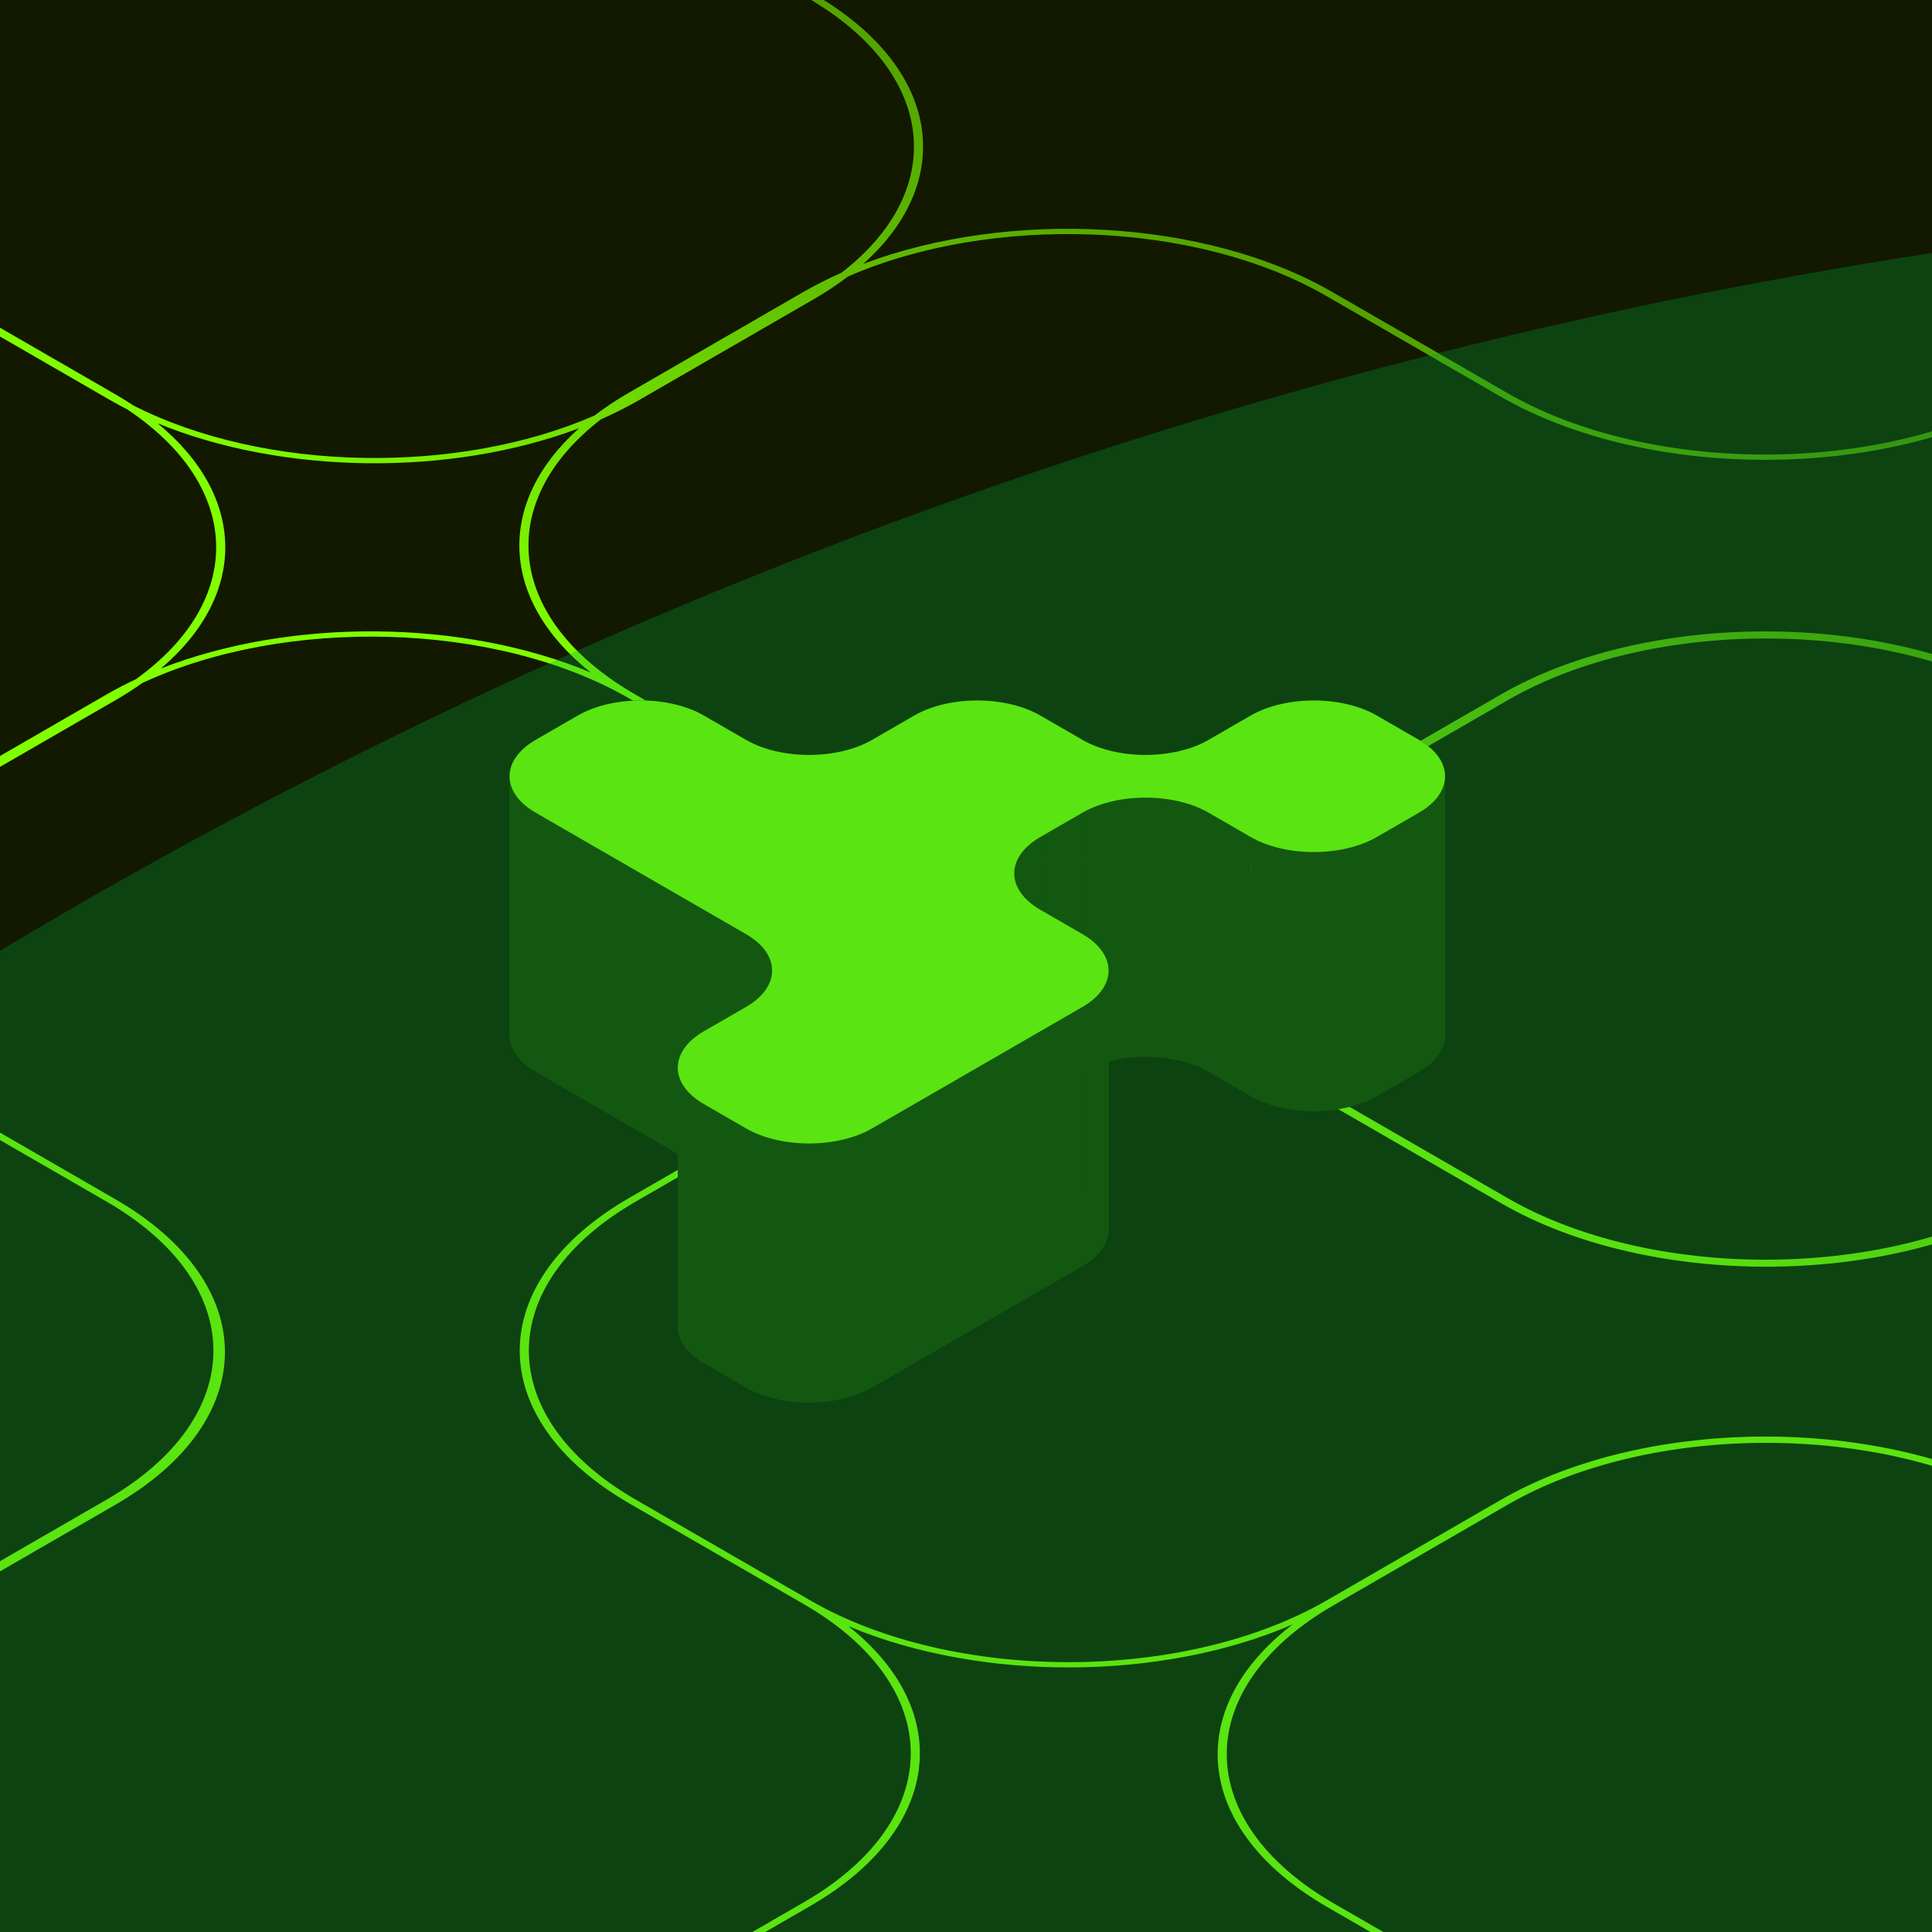 <svg width="354" height="354" viewBox="0 0 354 354" fill="none" xmlns="http://www.w3.org/2000/svg">
    <g clip-path="url(#clip0_1470_5614)">
        <rect width="354" height="354" fill="#121900"/>
        <path fill-rule="evenodd" clip-rule="evenodd" d="M753.968 54.259C727.833 39.169 685.466 39.165 659.34 54.249L627.409 72.685C600.63 88.146 557.205 88.141 530.416 72.675L498.474 54.233C472.339 39.144 429.972 39.14 403.846 54.224L371.914 72.659C345.135 88.12 301.71 88.116 274.922 72.65L242.98 54.208C219.072 40.405 181.582 39.224 155.366 50.67C153.46 52.129 151.356 53.528 149.055 54.857L117.124 73.293C114.899 74.577 112.559 75.755 110.124 76.826C90.498 91.955 92.603 113.508 116.436 127.268L148.379 145.71C174.514 160.799 216.881 160.803 243.007 145.719L274.938 127.283C301.717 111.822 345.142 111.827 371.931 127.293L403.873 145.735C430.008 160.824 472.375 160.828 498.501 145.744L530.433 127.309C557.212 111.848 600.637 111.852 627.425 127.318L659.367 145.76C685.503 160.85 727.869 160.854 753.996 145.77L785.927 127.334C812.053 112.25 812.046 87.79 785.911 72.701L753.968 54.259ZM154.169 49.983C151.734 51.054 149.394 52.231 147.169 53.516L115.238 71.951C112.937 73.28 110.833 74.68 108.927 76.138C83.84 87.091 48.429 86.482 24.475 74.313C23.427 73.618 22.329 72.938 21.183 72.276L-10.76 53.834C-11.788 53.241 -12.84 52.67 -13.915 52.122C-36.715 36.943 -35.627 13.948 -10.645 -0.475L21.286 -18.911C47.412 -33.995 89.779 -33.99 115.914 -18.901L147.857 -0.459C171.69 13.301 173.795 34.853 154.169 49.983ZM158.181 48.346C184.775 38.309 220.796 40.036 244.161 53.526L276.104 71.967C302.239 87.057 344.606 87.061 370.732 71.977L402.663 53.541C429.443 38.08 472.867 38.085 499.656 53.551L531.598 71.993C557.733 87.082 600.1 87.086 626.226 72.002L658.158 53.567C684.937 38.106 728.362 38.11 755.15 53.576L787.092 72.018C811.331 86.012 813.644 107.87 794.028 123.357C820.852 112.033 858.709 113.369 882.947 127.362L914.889 145.804C941.677 161.271 941.685 186.342 914.906 201.803L882.975 220.238C868.509 228.59 849.187 232.429 830.254 231.756C849.333 232.751 869.008 229.034 883.61 220.603L915.542 202.168C942.321 186.707 985.746 186.711 1012.53 202.178L1044.48 220.619C1071.26 236.086 1071.27 261.157 1044.49 276.618L1012.56 295.053C985.783 310.514 942.358 310.51 915.569 295.044L883.627 276.602C857.491 261.513 815.125 261.508 788.998 276.592L757.067 295.028C732.534 309.192 694.031 310.376 667.148 298.584C683.589 312.115 683.664 330.254 667.37 343.821C690.952 334.574 722.305 334.747 745.606 344.34C729.759 329.122 733.195 309.083 755.918 295.964L787.849 277.528C814.629 262.067 858.053 262.072 884.842 277.538L916.784 295.98C943.572 311.446 943.58 336.517 916.801 351.978L884.869 370.414C860.84 384.287 823.408 385.708 796.619 374.679C812.467 389.898 809.03 409.937 786.307 423.056L754.376 441.492C730.38 455.346 693.017 456.782 666.236 445.803C684.427 461.216 681.687 482.395 658.014 496.063L626.082 514.498C599.303 529.959 555.878 529.955 529.09 514.489L497.148 496.047C473.883 482.615 470.817 461.938 487.955 446.603C461.353 456.677 425.279 454.961 401.889 441.457L369.947 423.015C346.347 409.389 343.532 388.308 361.508 372.912C334.878 383.11 298.624 381.432 275.147 367.877L243.205 349.435C218.727 335.303 216.61 313.151 236.857 297.64C212.834 308.042 179.672 308.148 155.45 297.961C174.991 313.448 172.665 335.266 148.467 349.236L116.536 367.672C89.757 383.133 46.332 383.128 19.544 367.662L-12.399 349.22C-36.157 335.504 -38.85 314.232 -20.476 298.81C-47.188 309.419 -84.031 307.864 -107.789 294.147L-139.731 275.705C-164.474 261.42 -166.37 238.941 -145.414 223.408C-172.317 235.507 -211.252 234.412 -235.995 220.127L-267.937 201.685C-291.593 188.027 -294.365 166.879 -276.249 151.474C-302.932 161.933 -339.562 160.333 -363.219 146.675L-395.161 128.233C-421.949 112.767 -421.957 87.695 -395.178 72.235L-363.246 53.799C-337.12 38.715 -337.127 14.255 -363.263 -0.835L-395.205 -19.276C-421.993 -34.743 -422.001 -59.814 -395.222 -75.275L-363.29 -93.711C-339.582 -107.398 -302.827 -108.965 -276.12 -98.412C-294.502 -113.838 -291.821 -135.107 -268.072 -148.819L-236.141 -167.254C-209.362 -182.715 -165.937 -182.711 -139.148 -167.245L-107.206 -148.803C-80.418 -133.337 -80.41 -108.265 -107.189 -92.804L-139.121 -74.369C-165.247 -59.285 -165.24 -34.824 -139.104 -19.735L-107.162 -1.293C-82.904 12.712 -80.607 34.593 -100.273 50.083C-76.442 39.792 -43.65 39.618 -19.505 49.558C-38.293 34.108 -35.735 12.645 -11.827 -1.158L20.104 -19.593C46.883 -35.054 90.308 -35.05 117.096 -19.584L149.038 -1.142C172.326 12.304 175.375 33.008 158.181 48.346ZM-15.104 52.803C-41.389 39.45 -81.473 40.017 -106.57 54.507L-138.501 72.943C-142.689 75.36 -147.283 77.4 -152.157 79.061C-178.526 88.252 -213.304 86.274 -236.069 73.131L-268.011 54.689C-294.799 39.223 -294.807 14.152 -268.028 -1.309L-236.097 -19.745C-209.97 -34.829 -209.977 -59.289 -236.113 -74.379L-268.055 -92.82C-269.628 -93.728 -271.109 -94.67 -272.497 -95.64C-298.783 -108.051 -337.594 -107.181 -362.108 -93.028L-394.039 -74.593C-420.166 -59.508 -420.159 -35.048 -394.023 -19.959L-362.081 -1.517C-335.293 13.949 -335.285 39.021 -362.064 54.482L-393.996 72.917C-420.122 88.001 -420.115 112.462 -393.979 127.551L-362.037 145.993C-337.64 160.079 -299.098 161.019 -272.827 148.812C-271.315 147.733 -269.691 146.69 -267.954 145.687L-236.023 127.251C-209.244 111.79 -165.819 111.795 -139.03 127.261L-107.088 145.703C-80.953 160.792 -38.586 160.796 -12.46 145.712L19.472 127.277C21.209 126.274 23.016 125.336 24.884 124.463C45.034 110.008 44.501 89.118 23.287 74.995C22.212 74.447 21.159 73.876 20.131 73.283L-11.811 54.841C-12.957 54.179 -14.055 53.499 -15.104 52.803ZM28.876 77.559C51.85 87.016 82.65 87.318 106.112 78.462C90.82 92.104 91.54 109.99 108.27 123.239C84.917 113.423 53.261 113.172 29.494 122.488C45.41 108.953 45.204 90.985 28.876 77.559ZM-271.638 149.498C-269.77 148.625 -267.963 147.688 -266.226 146.685L-234.295 128.249C-208.169 113.165 -165.802 113.169 -139.667 128.259L-107.724 146.701C-80.936 162.167 -37.511 162.171 -10.732 146.71L21.199 128.275C22.936 127.272 24.561 126.228 26.072 125.15C52.344 112.942 90.885 113.883 115.282 127.968L147.225 146.41C173.36 161.5 173.367 185.96 147.241 201.044L115.31 219.48C88.531 234.941 88.538 260.012 115.326 275.478L147.269 293.92C173.404 309.009 173.411 333.47 147.285 348.554L115.354 366.989C89.227 382.073 46.861 382.069 20.725 366.98L-11.217 348.538C-35.798 334.346 -37.267 311.864 -15.617 296.691C-13.959 295.898 -12.35 295.054 -10.797 294.157L21.134 275.721C47.913 260.261 47.906 235.189 21.118 219.723L20.91 219.603C20.834 219.558 20.758 219.514 20.681 219.47L-11.261 201.028C-38.049 185.562 -81.474 185.558 -108.253 201.019L-140.185 219.454C-166.311 234.538 -208.678 234.534 -234.813 219.445L-266.755 201.003C-291.153 186.917 -292.782 164.666 -271.638 149.498ZM148.425 201.726C173.508 187.244 213.561 186.67 239.847 200C240.902 200.701 242.007 201.385 243.161 202.051L275.103 220.493C301.891 235.96 345.316 235.964 372.095 220.503L404.027 202.067C405.407 201.271 406.715 200.448 407.953 199.603C434.151 186.749 473.453 187.421 498.297 201.617C498.38 201.665 498.462 201.713 498.546 201.761L530.488 220.203C556.623 235.293 556.631 259.753 530.504 274.837L498.573 293.273C498.527 293.299 498.482 293.325 498.437 293.352C472.299 308.356 430.036 308.325 403.946 293.263L372.004 274.821C345.216 259.355 301.791 259.35 275.012 274.811L243.08 293.247C216.954 308.331 174.587 308.327 148.452 293.237L116.51 274.795C90.374 259.706 90.367 235.246 116.493 220.162L148.425 201.726ZM491.572 297.997C467.519 308.108 434.644 308.064 410.658 297.865C428.013 311.342 428.626 329.738 412.493 343.556C436.93 334.197 469.471 334.84 492.806 345.483C474.144 331.575 473.731 312.143 491.572 297.997ZM662.542 345.899C660.754 346.741 659.023 347.644 657.356 348.606L625.425 367.042C612.525 374.489 595.666 378.259 578.756 378.35C561.724 378.308 544.711 374.535 531.714 367.031L499.771 348.589C473.682 333.526 473.629 309.124 499.619 294.034C499.665 294.008 499.711 293.981 499.757 293.955L531.688 275.519C558.467 260.058 558.46 234.987 531.671 219.521L499.729 201.079C499.646 201.031 499.562 200.983 499.479 200.935C473.592 185.834 473.668 161.482 499.711 146.445L531.642 128.01C557.769 112.926 600.135 112.93 626.271 128.019L658.213 146.461C685.001 161.927 728.426 161.932 755.205 146.471L787.137 128.035C813.263 112.951 855.63 112.955 881.765 128.045L913.707 146.487C939.843 161.576 939.85 186.036 913.724 201.12L881.792 219.556C855.805 234.56 813.751 234.635 787.583 219.787L757.039 202.152C756.898 202.071 756.757 201.99 756.615 201.909L755.222 201.105C728.433 185.638 685.008 185.634 658.229 201.095L626.298 219.531C599.519 234.991 599.527 260.063 626.315 275.529L658.257 293.971C682.882 308.188 684.312 330.724 662.542 345.899ZM712.769 190.625C693.69 189.629 674.014 193.347 659.412 201.777L627.48 220.213C612.844 228.663 606.409 240.057 608.176 251.096C606.969 240.14 613.615 228.95 628.116 220.578L660.047 202.142C674.513 193.791 693.835 189.952 712.769 190.625ZM491.539 197.033C474.063 183.178 474.086 164.258 491.61 150.423C467.429 160.631 434.282 160.551 410.228 150.185C428.146 163.83 428.714 182.645 411.929 196.611C435.785 186.959 467.913 187.1 491.539 197.033ZM406.764 198.92C428.897 183.744 427.584 161.044 402.828 146.751L370.886 128.309C344.75 113.22 302.384 113.216 276.257 128.3L244.326 146.735C219.352 161.154 218.257 184.14 241.036 199.319C242.126 199.874 243.193 200.452 244.235 201.053L276.177 219.495C302.313 234.584 344.679 234.589 370.806 219.505L402.737 201.069C404.041 200.316 405.385 199.6 406.764 198.92ZM235.464 196.766C211.557 186.934 179.184 187.012 155.423 197.003C172.873 183.167 172.862 164.274 155.391 150.439C179.787 160.694 213.245 160.51 237.303 149.885C218.952 163.604 218.34 182.683 235.464 196.766ZM578.761 379.315C560.994 379.41 543.173 375.542 529.614 367.714L497.672 349.272C473.532 335.335 435.545 334.268 409.298 346.072C407.687 347.241 405.944 348.37 404.071 349.451L372.139 367.887C370.144 369.039 368.056 370.105 365.889 371.086C345.122 386.247 346.87 408.326 371.129 422.332L403.071 440.774C427.004 454.592 464.547 455.76 490.767 444.276C492.687 442.803 494.808 441.389 497.131 440.048L529.062 421.613C555.841 406.152 599.266 406.156 626.055 421.622L657.997 440.064C659.542 440.956 660.998 441.88 662.364 442.832C688.657 455.856 728.298 455.182 753.194 440.809L785.125 422.374C808.444 408.91 810.944 387.977 792.628 372.905C790.994 372.122 789.409 371.288 787.877 370.404L755.935 351.962C753.112 350.333 750.587 348.596 748.359 346.776C723.851 335.109 688.337 335.046 663.724 346.588C662.386 347.516 660.963 348.417 659.456 349.287L627.524 367.723C614.066 375.493 596.403 379.357 578.761 379.315ZM408.112 345.382C428.879 330.221 427.131 308.141 402.872 294.135L370.93 275.693C344.794 260.604 302.428 260.6 276.301 275.684L244.37 294.119C218.244 309.203 218.251 333.664 244.387 348.753L276.329 367.195C300.469 381.132 338.456 382.2 364.703 370.396C366.314 369.226 368.057 368.098 369.93 367.016L401.862 348.581C403.857 347.428 405.945 346.362 408.112 345.382ZM-153.014 78.232C-148.469 76.647 -144.181 74.723 -140.259 72.458L-108.327 54.023C-82.201 38.939 -82.208 14.478 -108.344 -0.611L-140.286 -19.053C-167.074 -34.519 -167.082 -59.59 -140.303 -75.051L-108.371 -93.487C-82.245 -108.571 -82.252 -133.031 -108.388 -148.121L-140.33 -166.563C-166.465 -181.652 -208.832 -181.656 -234.958 -166.572L-266.89 -148.136C-291.443 -133.961 -292.915 -111.504 -271.311 -96.327C-269.585 -95.507 -267.911 -94.632 -266.298 -93.701L-234.356 -75.259C-207.567 -59.793 -207.56 -34.721 -234.339 -19.261L-266.27 -0.825C-292.397 14.259 -292.389 38.719 -266.254 53.809L-234.312 72.251C-212.265 84.979 -178.669 86.974 -153.014 78.232ZM19.725 220.283L-12.006 201.963C-38.142 186.874 -80.508 186.87 -106.635 201.954L-138.566 220.389C-164.692 235.474 -164.685 259.934 -138.55 275.023L-106.607 293.465C-82.026 307.657 -43.086 308.505 -16.804 296.005C-15.432 295.047 -13.969 294.118 -12.415 293.222L19.516 274.786C45.567 259.746 45.635 235.383 19.725 220.283ZM491.965 444.963C472.395 460.09 474.518 481.617 498.33 495.365L530.272 513.806C556.407 528.896 598.774 528.9 624.9 513.816L656.832 495.38C681.417 481.186 682.861 458.688 661.167 443.51C659.873 442.867 658.611 442.191 657.384 441.482L625.441 423.04C599.306 407.951 556.939 407.947 530.813 423.031L498.882 441.466C496.682 442.736 494.37 443.901 491.965 444.963ZM793.867 372.244C820.156 384.759 859.108 383.922 883.687 369.731L915.619 351.296C941.745 336.212 941.738 311.751 915.602 296.662L883.66 278.22C857.525 263.131 815.158 263.127 789.032 278.211L757.1 296.646C733.781 310.11 731.281 331.043 749.597 346.115C751.231 346.898 752.817 347.732 754.348 348.616L786.29 367.058C789.113 368.687 791.638 370.424 793.867 372.244ZM755.438 202.594L785.982 220.229C786.123 220.31 786.265 220.391 786.407 220.472L787.8 221.276C814.588 236.742 858.013 236.747 884.792 221.286L916.724 202.85C942.85 187.766 985.217 187.77 1011.35 202.86L1043.29 221.302C1069.43 236.391 1069.44 260.851 1043.31 275.935L1011.38 294.371C985.253 309.455 942.886 309.451 916.751 294.362L884.809 275.92C858.02 260.453 814.595 260.449 787.816 275.91L755.885 294.345C729.759 309.43 687.392 309.425 661.257 294.336L629.314 275.894C603.179 260.805 603.172 236.345 629.298 221.26L661.229 202.825C687.217 187.821 729.271 187.745 755.438 202.594Z" fill="url(#paint0_linear_1470_5614)"/>
        <path d="M203.125 225.292C203.126 222.876 201.53 220.46 198.337 218.617L190.631 214.167C187.439 212.325 185.843 209.91 185.842 207.494C185.842 205.079 187.438 202.663 190.631 200.819L198.337 196.37C204.721 192.684 215.072 192.684 221.456 196.37L229.163 200.819C235.547 204.505 245.898 204.505 252.282 200.819L259.989 196.37C263.181 194.527 264.777 192.112 264.777 189.697C264.777 187.281 263.181 184.865 259.989 183.022L252.282 178.573C245.898 174.887 235.547 174.887 229.163 178.573L221.456 183.022C215.072 186.708 204.721 186.708 198.337 183.022L190.631 178.573C184.246 174.887 173.895 174.887 167.511 178.573L159.805 183.022C153.42 186.708 143.069 186.708 136.685 183.022L128.979 178.573C122.594 174.887 112.243 174.887 105.859 178.573L98.153 183.022C94.961 184.865 93.365 187.28 93.365 189.695C93.364 192.111 94.96 194.527 98.153 196.37L136.685 218.617C139.877 220.46 141.473 222.875 141.473 225.29C141.474 227.706 139.878 230.122 136.685 231.965L128.979 236.414C125.787 238.257 124.191 240.672 124.19 243.087C124.19 245.503 125.786 247.919 128.979 249.762L136.685 254.212C143.069 257.898 153.42 257.898 159.805 254.212L198.337 231.965C201.529 230.122 203.125 227.707 203.125 225.292Z" fill="#1B3700"/>
        <path d="M229.163 131.113C235.547 127.427 245.898 127.427 252.283 131.113V178.573C245.898 174.887 235.547 174.887 229.163 178.573V131.113Z" fill="#1B3700"/>
        <path d="M167.511 131.113C173.895 127.427 184.246 127.427 190.63 131.113V178.573C184.246 174.887 173.895 174.887 167.511 178.573V131.113Z" fill="#1B3700"/>
        <path d="M105.859 131.113C112.244 127.427 122.595 127.427 128.979 131.113V178.573C122.595 174.887 112.244 174.887 105.859 178.573V131.113Z" fill="#1B3700"/>
        <path d="M252.282 131.113L259.989 135.563V183.022L252.282 178.573V131.113Z" fill="#1B3700"/>
        <path d="M221.456 135.563L229.163 131.113V178.573L221.456 183.022V135.563Z" fill="#1B3700"/>
        <path d="M190.63 131.113L198.336 135.563V183.022L190.63 178.573V131.113Z" fill="#1B3700"/>
        <path d="M159.804 135.563L167.511 131.113V178.573L159.804 183.022V135.563Z" fill="#1B3700"/>
        <path d="M128.979 131.113L136.685 135.563V183.022L128.979 178.573V131.113Z" fill="#1B3700"/>
        <path d="M98.152 135.563L105.858 131.113V178.573L98.152 183.022V135.563Z" fill="#1B3700"/>
        <path d="M198.336 135.563C204.721 139.249 215.072 139.249 221.456 135.563V183.022C215.072 186.708 204.721 186.708 198.336 183.022V135.563Z" fill="#1B3700"/>
        <path d="M136.685 135.563C143.069 139.249 153.42 139.249 159.804 135.563V183.022C153.42 186.708 143.069 186.708 136.685 183.022V135.563Z" fill="#1B3700"/>
        <path d="M93.365 142.236C93.365 139.821 94.961 137.405 98.153 135.563V183.022C94.961 184.865 93.365 187.28 93.365 189.695V142.236Z" fill="#1B3700"/>
        <path d="M259.988 135.563C263.181 137.406 264.777 139.822 264.776 142.238V189.695C264.776 187.28 263.18 184.865 259.988 183.022V135.563Z" fill="#1B3700"/>
        <path d="M98.153 148.91C94.961 147.068 93.365 144.653 93.365 142.237V189.695C93.364 192.111 94.96 194.527 98.153 196.37V148.91Z" fill="#1B3700"/>
        <path d="M264.776 142.237C264.776 144.652 263.18 147.068 259.988 148.91V196.37C263.18 194.527 264.776 192.112 264.776 189.697V142.237Z" fill="#1B3700"/>
        <path d="M221.456 148.911C215.072 145.225 204.721 145.225 198.336 148.911V196.37C204.721 192.684 215.072 192.684 221.456 196.37V148.911Z" fill="#1B3700"/>
        <path d="M259.989 148.911L252.282 153.36V200.82L259.989 196.37V148.911Z" fill="#1B3700"/>
        <path d="M229.163 153.36L221.456 148.911V196.37L229.163 200.82V153.36Z" fill="#1B3700"/>
        <path d="M198.336 148.911L190.63 153.36V200.82L198.336 196.37V148.911Z" fill="#1B3700"/>
        <path d="M252.283 153.36C245.898 157.046 235.547 157.046 229.163 153.36V200.82C235.547 204.506 245.898 204.506 252.283 200.82V153.36Z" fill="#1B3700"/>
        <path d="M190.63 153.36C187.438 155.203 185.842 157.619 185.842 160.035L185.842 207.493C185.843 205.078 187.439 202.662 190.63 200.82V153.36Z" fill="#1B3700"/>
        <path d="M136.684 171.157L98.152 148.911V196.37L136.684 218.617V171.157Z" fill="#1B3700"/>
        <path d="M185.842 160.035C185.843 162.45 187.439 164.865 190.63 166.708V214.167C187.439 212.325 185.843 209.91 185.842 207.494V160.035Z" fill="#1B3700"/>
        <path d="M190.63 166.708L198.336 171.157V218.617L190.63 214.168V166.708Z" fill="#1B3700"/>
        <path d="M141.473 177.831C141.473 175.415 139.877 173 136.685 171.157V218.617C139.877 220.46 141.473 222.875 141.473 225.29V177.831Z" fill="#1B3700"/>
        <path d="M198.336 171.157C201.529 173.001 203.125 175.417 203.125 177.832V225.29C203.124 222.875 201.528 220.46 198.336 218.617V171.157Z" fill="#1B3700"/>
        <path d="M136.685 184.505C139.877 182.662 141.473 180.247 141.473 177.832V225.29C141.474 227.706 139.877 230.122 136.685 231.965V184.505Z" fill="#1B3700"/>
        <path d="M203.125 177.832C203.124 180.247 201.528 182.662 198.336 184.505V231.965C201.528 230.122 203.124 227.707 203.125 225.292V177.832Z" fill="#1B3700"/>
        <path d="M128.979 188.955L136.685 184.505V231.965L128.979 236.414V188.955Z" fill="#1B3700"/>
        <path d="M124.19 195.628C124.19 193.213 125.786 190.798 128.978 188.955V236.414C125.786 238.257 124.19 240.672 124.19 243.087V195.628Z" fill="#1B3700"/>
        <path d="M198.337 184.505L159.804 206.752V254.212L198.337 231.965V184.505Z" fill="#1B3700"/>
        <path d="M128.978 202.303C125.786 200.46 124.19 198.045 124.19 195.629L124.19 243.087C124.189 245.503 125.785 247.919 128.978 249.762V202.303Z" fill="#1B3700"/>
        <path d="M136.685 206.752L128.979 202.303V249.762L136.685 254.212V206.752Z" fill="#1B3700"/>
        <path d="M159.804 206.752C153.42 210.438 143.069 210.438 136.685 206.752V254.212C143.069 257.898 153.42 257.898 159.804 254.212V206.752Z" fill="#1B3700"/>
        <path d="M198.337 171.157L190.63 166.708C184.246 163.022 184.246 157.046 190.63 153.36L198.337 148.911C204.721 145.225 215.072 145.225 221.456 148.911L229.163 153.36C235.547 157.046 245.898 157.046 252.282 153.36L259.989 148.911C266.373 145.225 266.373 139.249 259.989 135.563L252.282 131.113C245.898 127.427 235.547 127.427 229.163 131.113L221.456 135.563C215.072 139.249 204.721 139.249 198.337 135.563L190.63 131.113C184.246 127.427 173.895 127.427 167.511 131.113L159.804 135.563C153.42 139.249 143.069 139.249 136.685 135.563L128.979 131.113C122.594 127.427 112.243 127.427 105.859 131.113L98.153 135.563C91.768 139.249 91.768 145.225 98.153 148.911L136.685 171.157C143.069 174.843 143.069 180.819 136.685 184.505L128.979 188.955C122.594 192.641 122.594 198.617 128.979 202.303L136.685 206.752C143.069 210.438 153.42 210.438 159.804 206.752L198.337 184.505C204.721 180.819 204.721 174.843 198.337 171.157Z" fill="#80FF01"/>
        <g filter="url(#filter0_f_1470_5614)">
            <circle cx="502.5" cy="1011.5" r="976.5" fill="#00A538" fill-opacity="0.3"/>
        </g>
    </g>
    <defs>
        <filter id="filter0_f_1470_5614" x="-1474" y="-965" width="3953" height="3953" filterUnits="userSpaceOnUse" color-interpolation-filters="sRGB">
            <feFlood flood-opacity="0" result="BackgroundImageFix"/>
            <feBlend mode="normal" in="SourceGraphic" in2="BackgroundImageFix" result="shape"/>
            <feGaussianBlur stdDeviation="500" result="effect1_foregroundBlur_1470_5614"/>
        </filter>
        <linearGradient id="paint0_linear_1470_5614" x1="194.706" y1="176.438" x2="501.463" y2="-354.882" gradientUnits="userSpaceOnUse">
            <stop stop-color="#80FF00"/>
            <stop offset="1" stop-opacity="0"/>
        </linearGradient>
        <clipPath id="clip0_1470_5614">
            <rect width="354" height="354" fill="white"/>
        </clipPath>
    </defs>
</svg>
